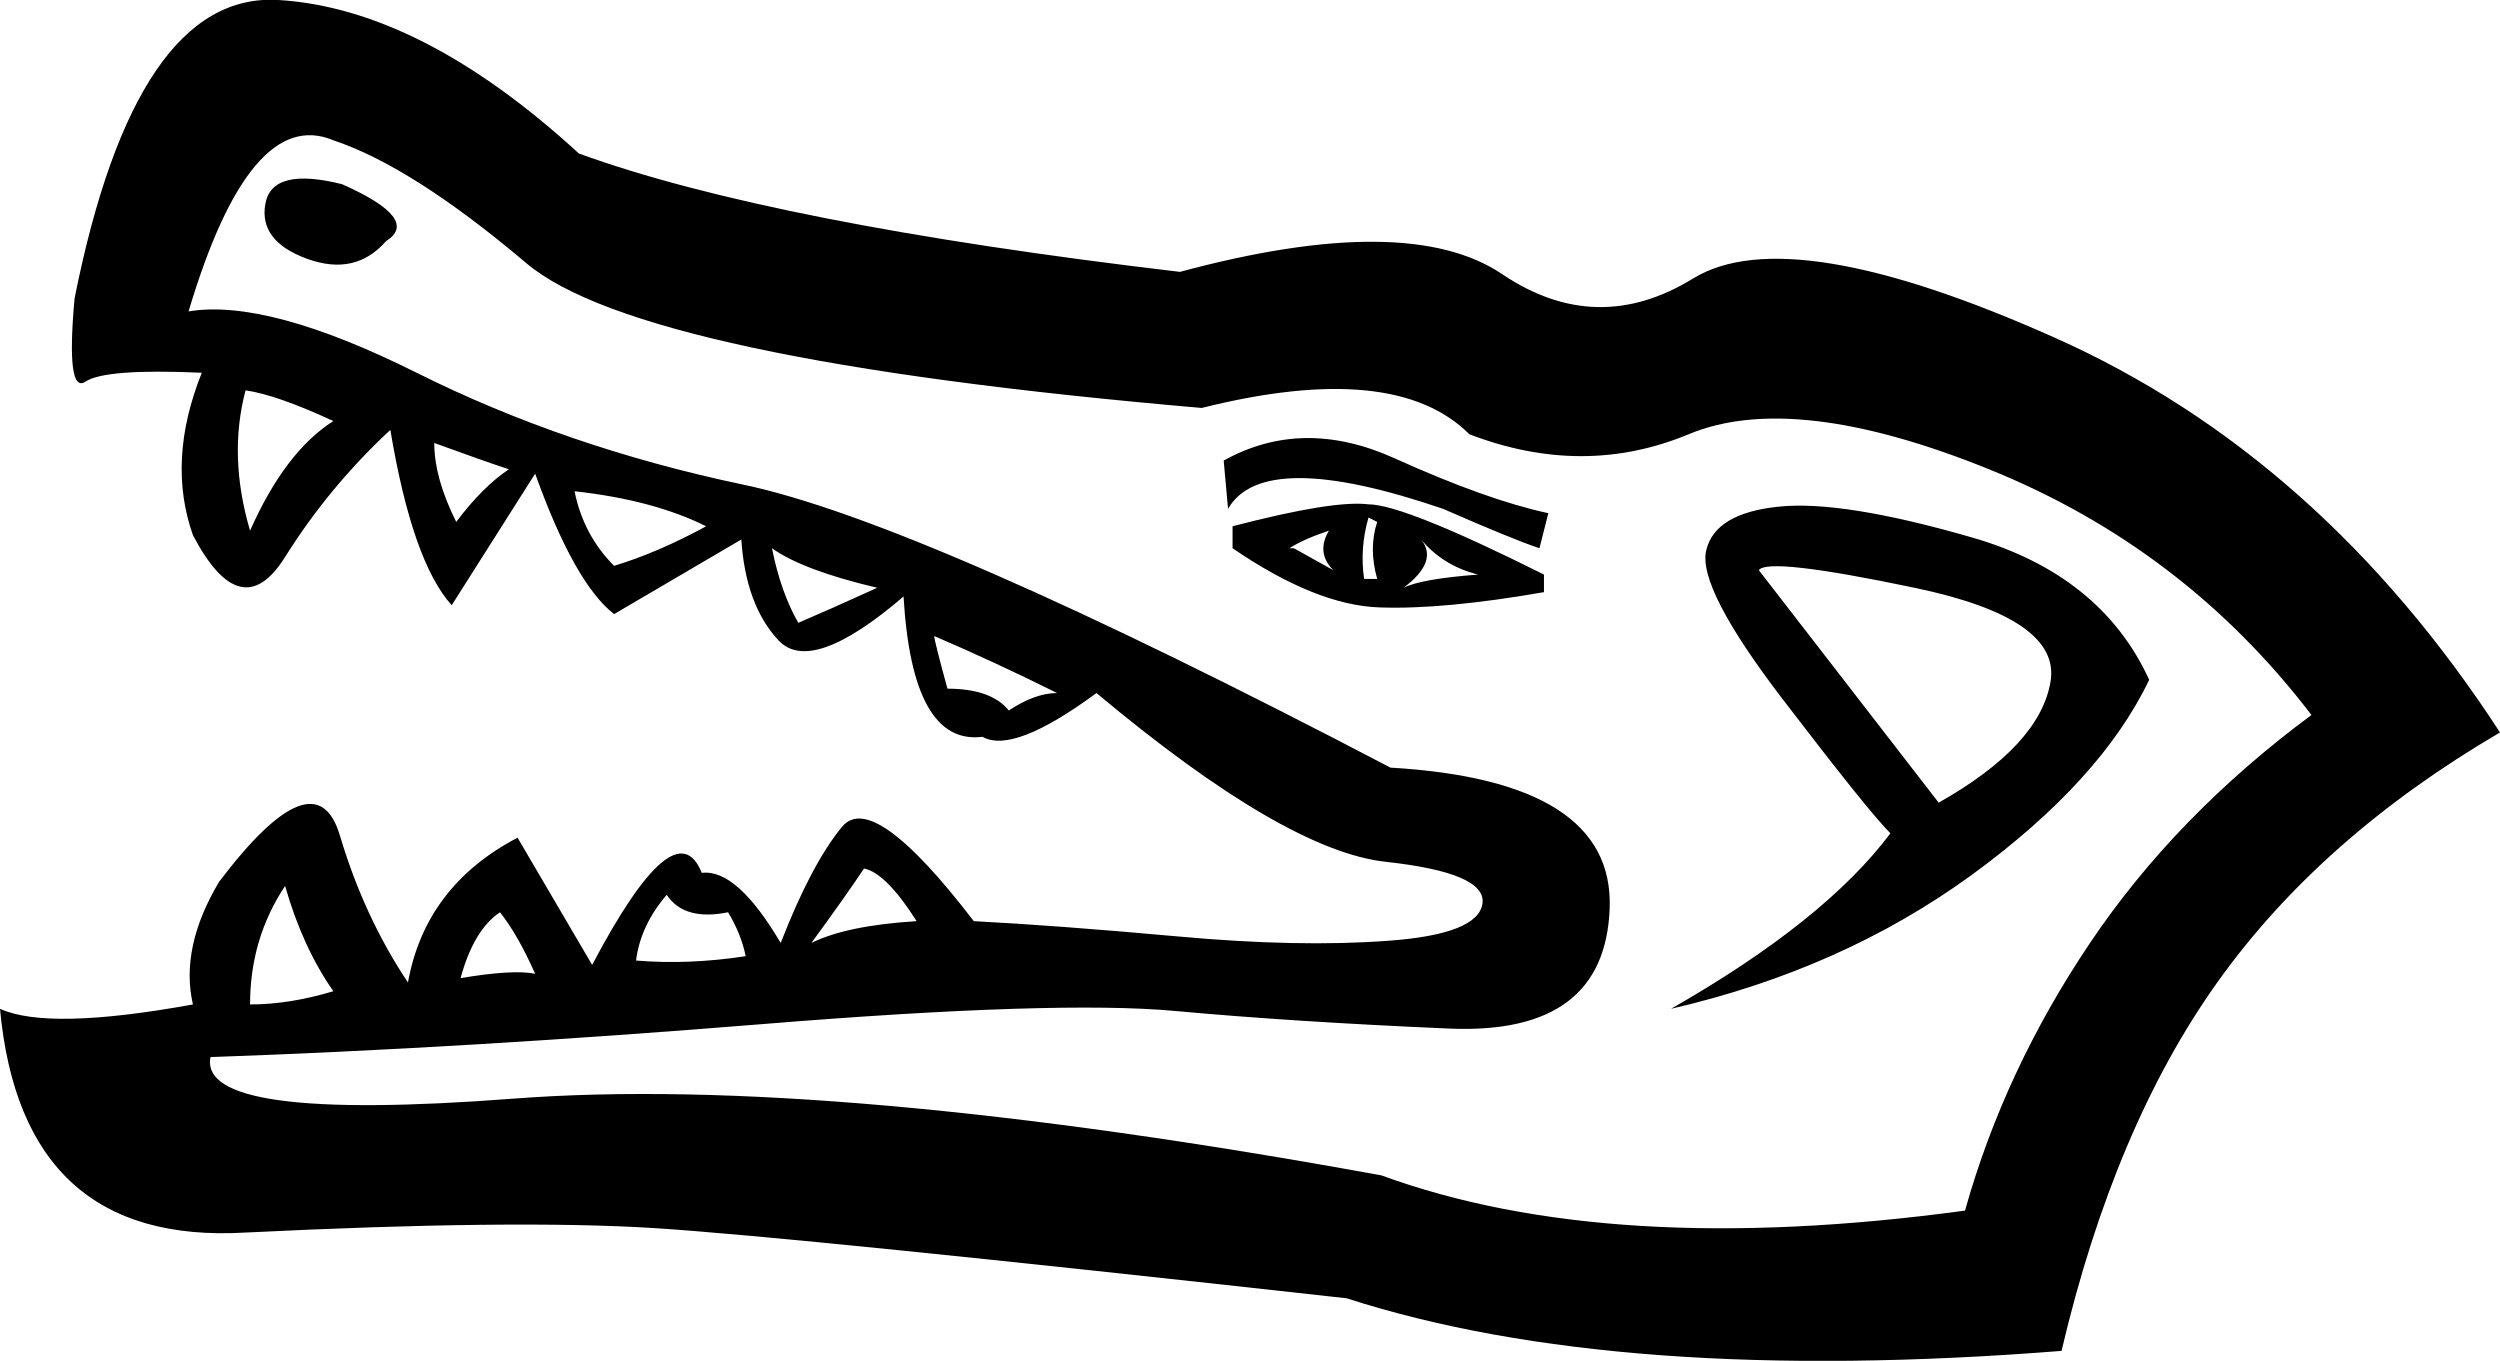 <?xml version='1.0' encoding ='UTF-8' standalone='yes'?>
<svg width='17.196' height='9.36' xmlns='http://www.w3.org/2000/svg' xmlns:xlink='http://www.w3.org/1999/xlink' xmlns:inkscape='http://www.inkscape.org/namespaces/inkscape'>
<path style='fill:#000000; stroke:none' d=' M 17.196 5.038  Q 15.96 5.762 15.251 6.758  Q 14.542 7.753 14.18 9.292  Q 11.132 9.533 9.262 8.93  Q 5.461 8.508 4.495 8.447  Q 3.53 8.387 1.689 8.478  Q 0.151 8.568 0 6.939  Q 0.332 7.09 1.327 6.909  Q 1.237 6.517 1.508 6.064  Q 2.172 5.189 2.338 5.747  Q 2.504 6.305 2.806 6.758  Q 2.926 6.094 3.56 5.762  L 4.073 6.637  Q 4.646 5.551 4.827 6.004  Q 5.068 5.974 5.37 6.486  Q 5.581 5.943 5.792 5.687  Q 6.004 5.43 6.698 6.336  Q 7.271 6.366 8.1 6.441  Q 8.93 6.517 9.549 6.471  Q 10.167 6.426 10.197 6.215  Q 10.227 6.004 9.533 5.928  Q 8.84 5.853 7.542 4.767  Q 6.969 5.189 6.758 5.068  Q 6.275 5.129 6.215 4.103  Q 5.581 4.646 5.355 4.405  Q 5.129 4.163 5.099 3.711  L 4.224 4.224  Q 3.952 4.013 3.681 3.258  L 3.107 4.163  Q 2.836 3.862 2.685 2.957  Q 2.263 3.349 1.961 3.831  Q 1.659 4.314 1.327 3.681  Q 1.146 3.168 1.388 2.564  Q 0.724 2.534 0.588 2.625  Q 0.453 2.715 0.513 2.052  Q 0.935 -0.06 1.916 0  Q 2.896 0.06 3.982 1.056  Q 5.31 1.539 8.116 1.87  Q 9.684 1.448 10.333 1.886  Q 10.982 2.323 11.645 1.916  Q 12.309 1.508 14.134 2.323  Q 15.96 3.138 17.196 5.038  Z  M 13.516 8.327  Q 13.787 7.361 14.376 6.486  Q 14.964 5.611 15.899 4.918  Q 15.024 3.771 13.682 3.228  Q 12.339 2.685 11.615 2.987  Q 10.891 3.288 10.107 2.987  Q 9.594 2.474 8.266 2.806  Q 4.405 2.474 3.62 1.81  Q 2.836 1.146 2.293 0.965  Q 1.72 0.724 1.297 2.142  Q 1.84 2.052 2.866 2.564  Q 3.892 3.077 5.114 3.334  Q 6.336 3.59 9.564 5.28  Q 11.102 5.37 11.072 6.245  Q 11.042 7.12 9.971 7.075  Q 8.9 7.029 8.085 6.954  Q 7.271 6.879 5.234 7.045  Q 3.198 7.21 1.448 7.271  Q 1.358 7.723 3.53 7.557  Q 5.702 7.391 9.503 8.085  Q 11.072 8.659 13.516 8.327  Z  M 6.517 4.737  Q 6.818 4.737 6.939 4.887  Q 7.12 4.767 7.271 4.767  Q 6.848 4.556 6.426 4.375  Q 6.426 4.405 6.517 4.737  Z  M 5.491 4.284  Q 5.702 4.194 6.034 4.043  Q 5.521 3.922 5.31 3.771  Q 5.37 4.073 5.491 4.284  Z  M 3.138 3.59  Q 3.319 3.349 3.5 3.228  Q 3.319 3.168 2.987 3.047  Q 2.987 3.288 3.138 3.59  Z  M 4.224 3.892  Q 4.525 3.801 4.857 3.62  Q 4.495 3.439 3.952 3.379  Q 4.013 3.681 4.224 3.892  Z  M 1.72 3.65  Q 1.961 3.107 2.293 2.896  Q 1.901 2.715 1.689 2.685  Q 1.569 3.138 1.72 3.65  Z  M 1.961 6.094  Q 1.72 6.456 1.72 6.909  Q 1.991 6.909 2.293 6.818  Q 2.082 6.517 1.961 6.094  Z  M 4.586 6.155  Q 4.405 6.366 4.375 6.607  Q 4.737 6.637 5.129 6.577  Q 5.099 6.426 5.008 6.275  Q 4.706 6.336 4.586 6.155  Z  M 3.439 6.275  Q 3.258 6.396 3.168 6.728  Q 3.53 6.667 3.681 6.698  Q 3.56 6.426 3.439 6.275  Z  M 5.943 5.974  Q 5.823 6.155 5.581 6.486  Q 5.823 6.366 6.305 6.336  Q 6.094 6.004 5.943 5.974  Z  M 9.473 3.59  Q 9.413 3.771 9.473 3.982  L 9.383 3.982  Q 9.352 3.771 9.413 3.56  L 9.473 3.59  Z  M 10.65 3.53  Q 10.227 3.439 9.594 3.153  Q 8.96 2.866 8.417 3.168  L 8.447 3.5  Q 8.689 3.077 9.926 3.5  Q 10.408 3.711 10.589 3.771  L 10.65 3.53  Z  M 8.87 3.771  Q 8.96 3.711 9.141 3.65  Q 9.051 3.801 9.171 3.922  L 8.9 3.771  L 8.87 3.771  Z  M 9.775 3.711  Q 9.926 3.892 10.167 3.952  Q 9.775 3.982 9.654 4.043  Q 9.896 3.862 9.775 3.711  Z  M 8.478 3.771  Q 9.051 4.163 9.488 4.178  Q 9.926 4.194 10.62 4.073  L 10.62 3.952  Q 9.654 3.469 9.413 3.469  Q 9.171 3.439 8.478 3.62  L 8.478 3.771  Z  M 2.353 1.267  Q 1.87 1.146 1.825 1.403  Q 1.78 1.659 2.112 1.78  Q 2.444 1.901 2.655 1.659  Q 2.896 1.508 2.353 1.267  Z  M 12.098 3.922  L 13.335 5.521  Q 14.029 5.129 14.104 4.691  Q 14.18 4.254 13.169 4.043  Q 12.158 3.831 12.098 3.922  Z  M 11.494 6.939  Q 12.55 6.336 13.003 5.732  Q 12.852 5.581 12.264 4.812  Q 11.675 4.043 11.736 3.786  Q 11.796 3.53 12.234 3.485  Q 12.671 3.439 13.561 3.696  Q 14.451 3.952 14.783 4.676  Q 14.451 5.37 13.561 6.019  Q 12.671 6.667 11.494 6.939  Z '/></svg>
